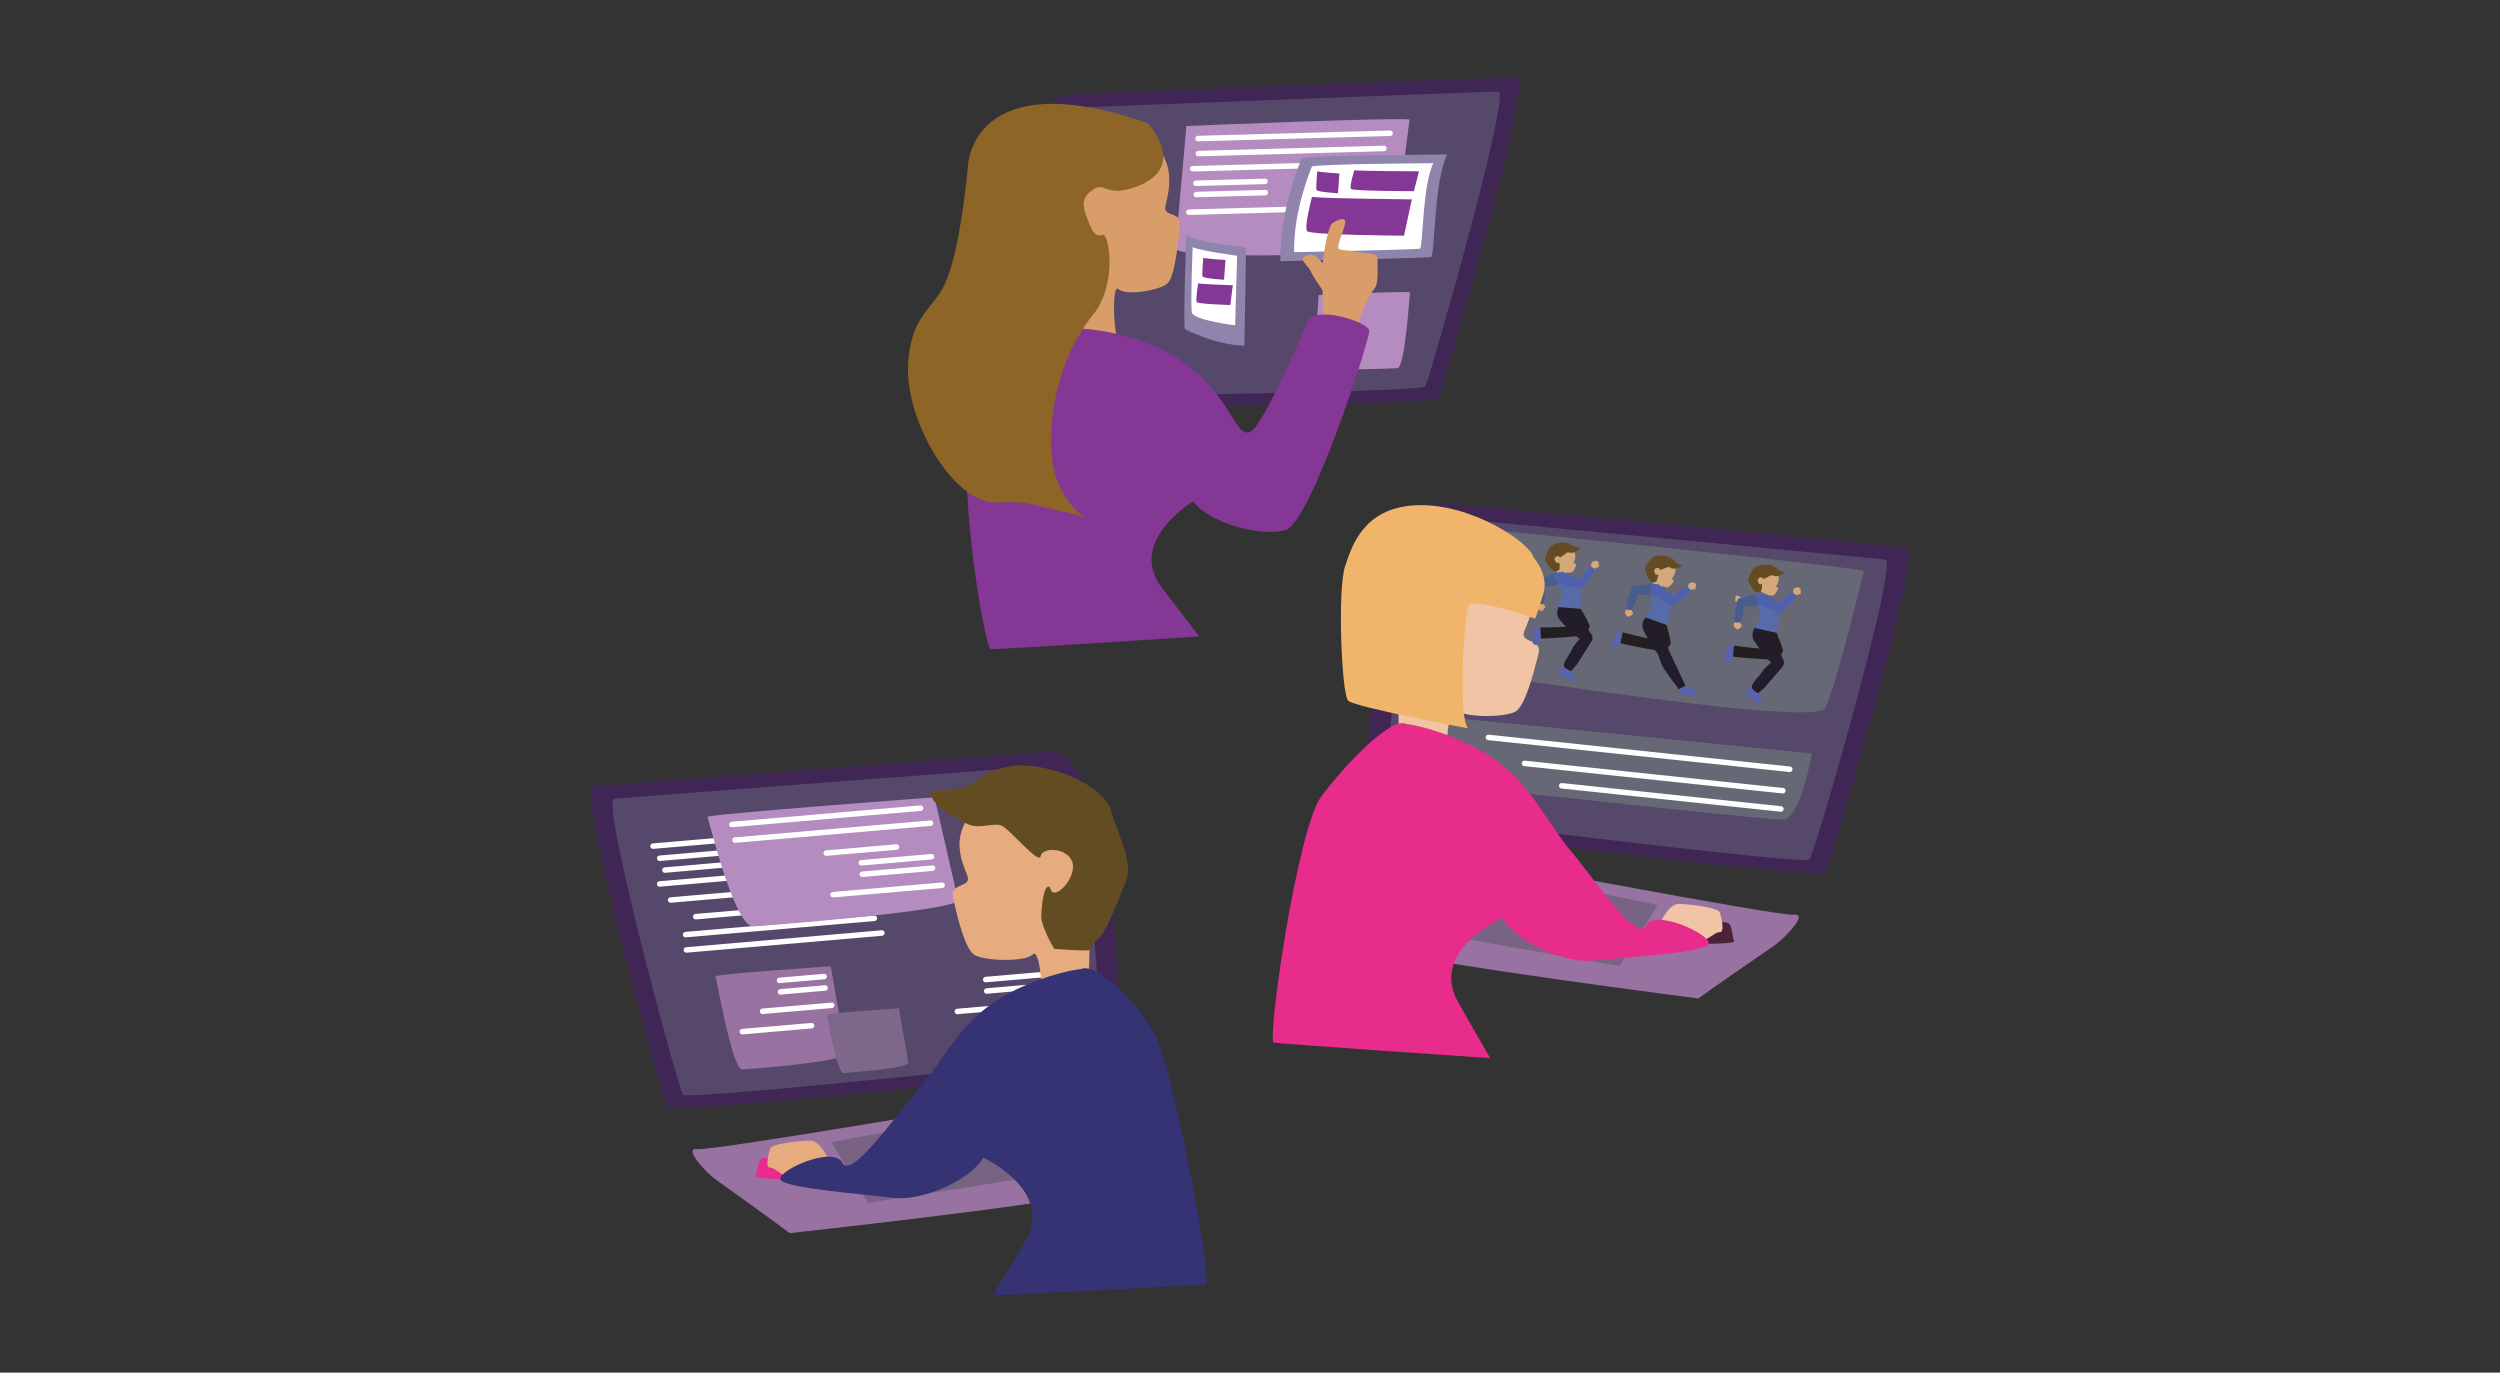 <svg xmlns="http://www.w3.org/2000/svg" viewBox="0 0 1366 750">
  <rect x="0" y="0" width="1366" height="750" fill="#333333" stroke="none"/>
  <defs>
    <style>
      .cls-1 {
        fill: #402655;
      }

      .cls-2 {
        fill: #55486b;
      }

      .cls-3 {
        fill: #b48cc0;
      }

      .cls-4 {
        fill: none;
        stroke: #fff;
        stroke-linecap: round;
        stroke-miterlimit: 10;
        stroke-width: 3px;
      }

      .cls-5 {
        fill: #8f84ac;
      }

      .cls-6 {
        fill: #fff;
      }

      .cls-7 {
        fill: #853795;
      }

      .cls-8 {
        fill: #d99d6a;
      }

      .cls-9 {
        fill: #8d6526;
      }

      .cls-10 {
        fill: #9873a2;
      }

      .cls-11 {
        fill: #786482;
      }

      .cls-12 {
        fill: #e72c8c;
      }

      .cls-13 {
        fill: #e6ab7e;
      }

      .cls-14 {
        fill: #363374;
      }

      .cls-15 {
        fill: #644c22;
      }

      .cls-16 {
        fill: #7e688a;
      }

      .cls-17 {
        fill: #4b223a;
      }

      .cls-18 {
        fill: #f0c4a5;
      }

      .cls-19 {
        fill: #666975;
      }

      .cls-20 {
        fill: #d5a87b;
      }

      .cls-21 {
        fill: #5864ae;
      }

      .cls-22 {
        fill: #231f20;
      }

      .cls-23 {
        fill: #231c2a;
      }

      .cls-24 {
        fill: #485c8e;
      }

      .cls-25 {
        fill: #566ba8;
      }

      .cls-26 {
        fill: #4f61ac;
      }

      .cls-27 {
        fill: #f0b56b;
      }
    </style>
  </defs>
  <title>splash-image</title>
  <g id="girl1">
    <g>
      <path class="cls-1" d="M585.06,51.4s236.44-9.18,244.49-9.3-41.11,171.63-43.48,175.41-220.42,6.09-220.42,6.09S545.43,52.94,585.06,51.4Z"/>
      <path class="cls-2" d="M594.19,58.53S811.29,50.1,818.68,50s-37.74,157.59-39.92,161.07-202.39,5.59-202.39,5.59S557.8,59.94,594.19,58.53Z"/>
      <path class="cls-3" d="M642.29,135.67c1.49,6.64,99.8,2.85,110.27,2.4s16.87-70.76,17.69-72.58-122,3.37-122,3.37"/>
      <path class="cls-3" d="M715,74s.53-.08.09,3.24c0,0-7.56,56.94-6.07,63.58"/>
      <path class="cls-3" d="M718.26,199.33c.64,3.79,41,2.07,45.26,1.86s6.61-40.31,6.94-41.35-50,1.39-50,1.39"/>
      <line class="cls-4" x1="654.59" y1="75.71" x2="759.53" y2="72.81"/>
      <line class="cls-4" x1="654.81" y1="83.92" x2="756.15" y2="81.11"/>
      <line class="cls-4" x1="651.72" y1="92.21" x2="756.66" y2="89.31"/>
      <line class="cls-4" x1="653.49" y1="100.14" x2="691.2" y2="99.1"/>
      <line class="cls-4" x1="653.66" y1="106.29" x2="691.37" y2="105.25"/>
      <line class="cls-4" x1="649.58" y1="115.95" x2="708.17" y2="114.33"/>
      <path class="cls-5" d="M711.21,86.62s-12.38,28.79-11.62,56.08c0,0,80.33-1.66,82.37-2.28s1.45-41,8.76-56C790.72,84.42,715.57,84.79,711.21,86.62Z"/>
      <path class="cls-5" d="M647.42,179.83s16.53,8.75,32.5,9c0,0,1.07-51.92.76-53.25s-23.95-2-32.53-7.12C648.15,128.43,646.46,177,647.42,179.83Z"/>
      <path class="cls-6" d="M716.84,91s-10.33,24-9.7,46.78c0,0,67-1.38,68.72-1.9s1.2-34.2,7.3-46.71C783.16,89.21,720.48,89.52,716.84,91Z"/>
      <path class="cls-6" d="M651.67,135s-1.26,31.51-.43,35.75,23.64,7,23.64,7l1.08-38S655.36,137,651.67,135Z"/>
      <path class="cls-7" d="M657.48,140.86s-.81,9-.43,10.16,11.78,1.83,11.78,1.83l.77-10.79S659.32,141.41,657.48,140.86Z"/>
      <path class="cls-7" d="M654.67,154.83s-1.42,9-.83,10.17,18.41,1.65,18.41,1.65l1.37-10.8S657.53,155.35,654.67,154.83Z"/>
      <path class="cls-7" d="M719.75,93.61s-.82,9-.43,10.16,11.77,1.83,11.77,1.83l.77-10.79S721.58,94.16,719.75,93.61Z"/>
      <path class="cls-7" d="M740,93.05s-2.87,9-1.8,10.2,34.34,1.21,34.34,1.21l2.81-10.85S745.29,93.5,740,93.05Z"/>
      <path class="cls-7" d="M716.86,107.63s-4.36,16.49-2.7,18.66,53,2.49,53,2.49l4.27-19.84S725.09,108.5,716.86,107.63Z"/>
      <g>
        <path class="cls-8" d="M628,75.74s10.5,8.07,10.87,21.43-5.36,17.69.54,19.61,5.53,3.61,4.87,9.9S642,151,637.93,154.84s-22.78,6.89-26.64,3.24-2.72,22.63-1,25.51-18-.32-21.36-2.33-11.25-89.51-2.59-93.5S621.85,68.85,628,75.74Z"/>
        <path class="cls-8" d="M723,171.86s-.2-7.29-.53-19.12,3.07-28.93,5.59-30.8,7.36-3.81,6.94-.19-4.07,10.93-3.75,13.24,2.09,1,9.34,2.57,12.19-.32,12.07,4.57.76,12.52-1.73,15.67-3.19,5.57-5.15,9.23-3.61,8.85-3,11.41S723,171.86,723,171.86Z"/>
        <path class="cls-8" d="M725.92,163.36s-9-12.88-9.7-15-5.26-5.83-4.38-7.28,4.38-2.39,6-1.48.92.13,5.78,4.86"/>
        <path class="cls-7" d="M588.43,179.55s11.74-.29,29.51,4.9,31.12,13.12,43.6,27S677.2,240.34,684,235.32s26.63-49.47,30.16-59.25,33.86-.21,34,4.78-32,105.42-46.07,108.92-41.24-4-50.21-15.89c0,0-36.22,22.08-17.11,47.13s20.54,26.74,20.54,26.74-110.06,7.19-113.86,6.95-20.11-102.1-9.9-120.35S580,176.32,588.43,179.55Z"/>
        <path class="cls-9" d="M627.08,67.28s22.07,23.18-4.86,34.22c-17.47,7.15-18.49-2.38-24.76,1.94s-6.46,8.22-3.33,16.29,4.91,9.77,8.36,8.51,8.29,27-5.18,43.67S573.58,215,574.38,244s18.29,38.36,18.29,38.36L561.5,275c-14.45-1.69-15.68,1.11-24-1.49-20.46-6.35-44.06-46.76-41.15-77.29,2.46-25.89,14.47-27.1,21-43.53s10.07-46.79,11.62-62.41C528.9,90.24,531.16,34,627.08,67.28Z"/>
      </g>
    </g>
  </g>
  <g id="boy2">
    <g>
      <path class="cls-10" d="M390.94,644.4c36.52,26.12,40.5,29.38,40.5,29.38s139.92-15.29,163.81-21.84-28-53.48-28-53.48-178,30.54-186.22,29.45S386.07,640.92,390.94,644.4Z"/>
      <polygon class="cls-11" points="457.5 629.56 474.18 657.26 562.26 643.39 537.83 608.55 454.28 624.03 457.5 629.56"/>
      <g>
        <path class="cls-12" d="M427.82,644.39s-16.24-.3-15.06-1.84,1-9.1,3.89-9.65,7.28-1.54,11.85-1,11.68,3.58,11.85,6.19S429.26,644.61,427.82,644.39Z"/>
        <path class="cls-13" d="M451.9,632.05s-3.92-8.79-9-8.79-21.29,1.41-22.14,4.39-2.84,10.36,0,10.36,6,4.54,9.92,4.54"/>
        <line class="cls-4" x1="573.01" y1="507.26" x2="466.2" y2="516.51"/>
        <line class="cls-4" x1="573.73" y1="515.6" x2="470.59" y2="524.54"/>
        <line class="cls-4" x1="577.83" y1="523.66" x2="471.02" y2="532.91"/>
        <path class="cls-1" d="M572.74,410.71s-240.93,18.17-249.12,19S362,601.62,364.83,605.18s247.62-22,247.62-22S613.13,407.66,572.74,410.71Z"/>
        <path class="cls-2" d="M564.31,419s-221.23,16.68-228.75,17.42,35,158.45,37.61,161.72,227.6-20.8,227.6-20.8S601.39,416.21,564.31,419Z"/>
        <line class="cls-4" x1="576.96" y1="531.91" x2="538.58" y2="535.24"/>
        <line class="cls-4" x1="577.5" y1="538.17" x2="539.12" y2="541.5"/>
        <line class="cls-4" x1="582.76" y1="547.49" x2="523.13" y2="552.66"/>
        <line class="cls-4" x1="438.06" y1="560.03" x2="400.4" y2="563.29"/>
        <line class="cls-4" x1="477.74" y1="501.74" x2="374.61" y2="510.68"/>
        <line class="cls-4" x1="481.85" y1="509.8" x2="375.04" y2="519.05"/>
        <line class="cls-4" x1="450.27" y1="565.34" x2="412.61" y2="568.6"/>
        <line class="cls-4" x1="483.32" y1="491.94" x2="380.18" y2="500.87"/>
        <line class="cls-4" x1="469.61" y1="482.83" x2="366.47" y2="491.77"/>
        <line class="cls-4" x1="463.6" y1="474.06" x2="360.46" y2="482.99"/>
        <line class="cls-4" x1="466.43" y1="466.46" x2="363.29" y2="475.4"/>
        <line class="cls-4" x1="463.6" y1="460.02" x2="360.46" y2="468.95"/>
        <line class="cls-4" x1="459.96" y1="453.4" x2="356.82" y2="462.33"/>
        <line class="cls-4" x1="505.04" y1="443.46" x2="398.23" y2="452.71"/>
        <path class="cls-3" d="M523.52,491.85c-.83,5.82-101,13.58-111.67,14.37s-24.34-58.37-25.36-59.83,124.14-10.75,124.14-10.75"/>
        <path class="cls-10" d="M462.11,575.5c-.26,4.85-51.1,8.48-56.52,8.84s-14.08-49.63-14.65-50.88,63-5.46,63-5.46"/>
        <line class="cls-4" x1="503.02" y1="441.57" x2="399.89" y2="450.51"/>
        <line class="cls-4" x1="508.41" y1="449.77" x2="401.6" y2="459.03"/>
        <line class="cls-4" x1="508.99" y1="468.12" x2="470.61" y2="471.44"/>
        <line class="cls-4" x1="509.53" y1="474.37" x2="471.15" y2="477.7"/>
        <line class="cls-4" x1="514.79" y1="483.69" x2="455.16" y2="488.86"/>
        <path class="cls-13" d="M534.58,440.18s-11.42,9.54-10.24,23.14,8.46,17.24,1.73,20S520,487.66,521.52,494s5.59,24.34,10.86,27.74,27.71,4,31.82-.19,5.94,22.6,4.22,25.74,21.15-2.67,24.92-5.15,2.45-92.24-8.25-95.16S541,432.38,534.58,440.18Z"/>
        <path class="cls-14" d="M590.75,529.49s-12,1.07-29.38,8.4-30,16.93-41.1,32.41-14.24,20.45-20,26.87c-10,11.14-35.24,47.71-40,38.2s-34.38,3.73-33.94,8.8,47.18,8.44,61.87,10.35,41.37-8.9,49.09-22c0,0,39.32,18.2,22.84,45.83s-17.73,29.51-17.73,29.51,112.49-5.5,116.33-6.18S645.06,605.64,633.88,572C627.15,551.68,598.88,525.24,590.75,529.49Z"/>
        <path class="cls-15" d="M528.66,450.25s-20.42-8.64-20.34-17.9c0,0,14.47-.76,20.34-3S544,415.15,567,419s38.33,15.69,40.29,24.45,12.12,27.26,8.21,37.24-10.81,27.83-14.72,31.5-5.52,5.69-5.52,6.74-19.29-.47-19.29-.47-7-12-7-17.44,1.18-15.68,3.52-16.44.39,3.43,4.31,3.05,12.42-11.27,8.51-18-15.95-6.62-16.73-1.74S551.34,452.54,547,451,534.8,453.3,528.66,450.25Z"/>
        <line class="cls-4" x1="450.27" y1="533.58" x2="425.96" y2="535.68"/>
        <line class="cls-4" x1="450.81" y1="539.84" x2="426.5" y2="541.94"/>
        <line class="cls-4" x1="454.45" y1="549.3" x2="416.68" y2="552.57"/>
        <path class="cls-16" d="M496.3,580.74c-.16,3-32.07,5.33-35.47,5.55s-8.84-31.15-9.2-31.93,39.53-3.43,39.53-3.43"/>
        <line class="cls-4" x1="443.41" y1="560.43" x2="405.63" y2="563.7"/>
        <line class="cls-4" x1="489.84" y1="462.82" x2="451.45" y2="466.15"/>
      </g>
    </g>
  </g>
  <g id="girl3">
    <g>
      <path class="cls-10" d="M969.77,516.43C932.09,542.31,928,545.56,928,545.56s-142.16-18.25-166.36-25.38,29.52-53.9,29.52-53.9,180.65,34.5,189,33.54S974.79,513,969.77,516.43Z"/>
      <polygon class="cls-11" points="902.29 500.04 884.78 527.92 795.38 512.11 820.91 477.11 905.68 494.48 902.29 500.04"/>
      <path class="cls-17" d="M932.22,515.71s16.55,0,15.37-1.59-.82-9.28-3.78-9.89-7.38-1.71-12-1.28-12,3.42-12.18,6.07S930.76,515.91,932.22,515.71Z"/>
      <path class="cls-18" d="M908,502.68s4.16-8.87,9.38-8.77,21.65,1.84,22.46,4.89,2.69,10.6-.2,10.55-6.15,4.5-10.19,4.43"/>
      <line class="cls-4" x1="787.04" y1="373.31" x2="895.6" y2="384.78"/>
      <line class="cls-4" x1="786.14" y1="381.8" x2="890.98" y2="392.87"/>
      <line class="cls-4" x1="781.81" y1="389.92" x2="890.38" y2="401.39"/>
      <path class="cls-1" d="M789.16,275s244.94,23.11,253.26,24.09S1000.07,473.42,997.1,477s-251.67-27.16-251.67-27.16S748.1,271.15,789.16,275Z"/>
      <path class="cls-2" d="M797.58,283.63s224.92,21.22,232.55,22.12S991.47,466.4,988.75,469.68s-231.32-25.54-231.32-25.54S759.88,280.07,797.58,283.63Z"/>
      <path class="cls-19" d="M809.24,430.86s155.46,17.12,164.93,17,15.89-36.12,15.89-36.12-207.58-21-216.76-21.17-25.56,31.71-2.94,36.25S809.24,430.86,809.24,430.86Z"/>
      <path class="cls-19" d="M1018.38,312s-15.44,64.42-21.09,74.85S823.6,370.08,800.7,367.3s4.59-78.73,4.59-78.73S1005.35,308.57,1018.38,312Z"/>
      <path class="cls-18" d="M827.45,305.75s11.44,9.94,10,23.76-8.94,17.4-2.14,20.3,6.11,4.57,4.42,10.94-6.16,24.68-11.59,28-28.28,3.56-32.39-.8-6.48,22.89-4.79,26.13-21.48-3.13-25.27-5.72-.72-94,10.22-96.73S821.1,297.7,827.45,305.75Z"/>
      <path class="cls-12" d="M768.55,395.61s12.15,1.32,29.75,9.12,30.27,17.81,41.22,33.77,14.11,21.1,19.83,27.75c9.91,11.53,35,49.24,39.95,39.65s34.93,4.45,34.38,9.62-48.19,7.68-63.18,9.34-42-9.85-49.56-23.29c0,0-40.38,17.77-24.13,46.22s17.48,30.38,17.48,30.38S699.87,570.42,696,569.65s12.86-117,25.9-134.42S760.36,391.13,768.55,395.61Z"/>
      <path class="cls-20" d="M970.63,312.1s1.67,3,1.17,5.21-1.93,3.25-1.06,3.53.7-.37.86.29-1.48,3.85-3,4.24-6.89-1.74-7.17-3.47a61.18,61.18,0,0,0-2.61-7.24l9.14-3.74Z"/>
      <path class="cls-20" d="M953.27,327.83s-.34.34-.11,1.35-5-.61-5-.61a9.56,9.56,0,0,1,.24-2.92c.36-.93,4.92,1.73,4.88,2"/>
      <path class="cls-21" d="M954.64,377.87a4.48,4.48,0,0,0-.8,1.75c-.07.77,7.25,4.46,7.25,4.46s1.62-.45,1.52-1.61-2.56-4-3.24-4.37-1,.14-1.63-2.29-3.1,2.06-3.1,2.06"/>
      <path class="cls-20" d="M979.79,323.73a2.66,2.66,0,0,1,.52-2.1c.79-1,3.52-.84,3.56.29s.47,2.92-.86,2.81a2.37,2.37,0,0,0-2,1l-1.74-1.15Z"/>
      <path class="cls-20" d="M948.52,339.52a2.66,2.66,0,0,0-1.2,1.81c-.2,1.24,1.76,3.15,2.62,2.43s2.47-1.63,1.49-2.54a2.35,2.35,0,0,1-.65-2.17l-2-.51Z"/>
      <path class="cls-21" d="M946.49,352.91a4.42,4.42,0,0,0-1.9-.31c-.76.13-2.44,8.14-2.44,8.14s.85,1.46,1.94,1.07,3.17-3.5,3.4-4.27-.39-.89,1.79-2.16-2.79-2.47-2.79-2.47"/>
      <line class="cls-4" x1="977.92" y1="420.33" x2="813.25" y2="402.92"/>
      <line class="cls-4" x1="974.12" y1="432.05" x2="832.98" y2="417.13"/>
      <line class="cls-4" x1="973.06" y1="442.02" x2="853.33" y2="429.36"/>
      <path class="cls-22" d="M969.83,343.7s4.79,11.15,4.37,12.3a12.45,12.45,0,0,1-3.41,4.16c-1.06.66-22.57-1-23.85-1.41l.49-6s12.94,1.75,14.1,1.49a3.56,3.56,0,0,0,2.4-2.45c.45-1.18-.52-9-.52-9l1.34-2.17s4.38,1.42,5.08,3.09"/>
      <path class="cls-23" d="M958.24,349.9s5.85,8.65,9.58,12.09c0,0-3.9,3-5.49,5.76-1,1.83-6.79,6.72-4.7,8.77s3.12,2.16,3.12,2.16l3.73-3.29,9.5-11.15a3.52,3.52,0,0,0,.48-3.68l-5.87-12.81a1.94,1.94,0,0,0-.73-.87l-8-5.11S956.06,345.3,958.24,349.9Z"/>
      <path class="cls-24" d="M952.67,331.08s8.5.14,9.83-.63,2.94-2.61,2.38-3.56-.78-2.28-2.61-2.55c-1.48-.22-9.31,1.84-11.95,2.48-.63.15-.9,1-1.06,1.6-.79,3.06-2.19,9.63-1.44,11.63,0,0,2.32.4,3-.06S953.29,332.57,952.67,331.08Z"/>
      <path class="cls-25" d="M959.12,325.54s3,9.48,2.24,12a20.16,20.16,0,0,1-3,5.49l12.46,2.77s2.32-14.32.36-15.58-6.77-6.53-8.57-6a37.69,37.69,0,0,0-4,1.51"/>
      <path class="cls-15" d="M971,314.78s3.75-.76,4-2.27a17.32,17.32,0,0,1-3.38-1.14c-.93-.56-2.19-2.8-6.22-2.91s-7,1.33-7.62,2.7-2.89,4-2.53,5.8,2.39,4.66,2.94,5.38.8.84,1,.9a4.08,4.08,0,0,0,2.86,0,4.42,4.42,0,0,0,.56-1.49c.16-.88.28-2.59-.1-2.79s-.17.55-.83.36-1.77-2.23-.9-3.2,2.5-.74,2.49.07,3.82-1.76,4.6-1.87S969.83,315.08,971,314.78Z"/>
      <path class="cls-26" d="M972.48,330s-6.88-5-8.42-5.11-3.9.46-4,1.56-.66,2.32.69,3.59c1.09,1,8.69,3.81,11.22,4.79.6.24,1.3-.28,1.78-.7,2.4-2.06,7.31-6.66,7.84-8.72,0,0-1.68-1.66-2.51-1.67S972.83,328.45,972.48,330Z"/>
      <path class="cls-20" d="M914.69,308s1.29,3.2.53,5.32-2.32,3-1.49,3.37.74-.28.82.39-1.95,3.64-3.51,3.85-6.62-2.58-6.69-4.33a62,62,0,0,0-1.71-7.51l9.54-2.58Z"/>
      <path class="cls-20" d="M908.37,319.84s-.39.3-.28,1.33-4.86-1.22-4.86-1.22a9.56,9.56,0,0,1,.59-2.87c.47-.88,4.67,2.32,4.61,2.54"/>
      <path class="cls-21" d="M917.55,376.42a4.49,4.49,0,0,0-.15,1.92c.2.75,8.33,1.72,8.33,1.72s1.37-1,.89-2-3.76-2.85-4.55-3-.86.47-2.31-1.59-2.21,3-2.21,3"/>
      <path class="cls-20" d="M922.36,320.67a2.63,2.63,0,0,1,.77-2c.9-.89,3.59-.4,3.5.72s.11,3-1.2,2.69a2.35,2.35,0,0,0-2.15.73l-1.58-1.36Z"/>
      <path class="cls-20" d="M889.39,332.51a2.64,2.64,0,0,0-1.41,1.65c-.35,1.21,1.35,3.35,2.3,2.73s2.65-1.31,1.79-2.33a2.37,2.37,0,0,1-.38-2.24l-2-.75Z"/>
      <path class="cls-21" d="M885.73,345.56a4.42,4.42,0,0,0-1.84-.55c-.77,0-3.42,7.78-3.42,7.78s.66,1.55,1.8,1.3,3.56-3.08,3.89-3.82-.28-.94,2-1.93-2.47-2.78-2.47-2.78"/>
      <path class="cls-22" d="M910,339.27s3.39,11.65,2.83,12.74a12.46,12.46,0,0,1-3.9,3.71c-1.13.53-22.28-3.71-23.49-4.32l1.22-5.91s12.63,3.32,13.82,3.21a3.62,3.62,0,0,0,2.68-2.15c.59-1.11.58-9,.58-9l1.6-2s4.16,1.95,4.66,3.69"/>
      <path class="cls-23" d="M897.77,344s4.74,9.3,8,13.18c0,0,1.36,3.79,2.1,5.76s5.38,8.33,7.21,10.63,2,3.1,2,3.1l3.86-2-9.2-19.6-3.44-11.93a1.87,1.87,0,0,0-.62-1l-7.27-6.05S896.17,339.18,897.77,344Z"/>
      <path class="cls-24" d="M894.54,324.64s8.42,1.18,9.83.58,3.24-2.23,2.81-3.24-.5-2.36-2.29-2.86c-1.44-.39-9.46.69-12.16,1-.64.07-1,.85-1.25,1.45-1.15,2.94-3.35,9.3-2.85,11.37,0,0,2.25.68,3,.31S895,326.19,894.54,324.64Z"/>
      <path class="cls-25" d="M901.62,319.94s1.77,9.76.75,12.2a20.31,20.31,0,0,1-3.6,5.08l12,4.28s4.06-13.93,2.26-15.42-5.91-7.31-7.76-7a36.76,36.76,0,0,0-4.14,1"/>
      <path class="cls-15" d="M914.7,310.7s3.81-.29,4.26-1.75a17.58,17.58,0,0,1-3.21-1.55c-.85-.67-1.82-3-5.82-3.65s-7.12.46-7.88,1.74-3.37,3.67-3.23,5.45,1.8,4.92,2.27,5.7.68.94.84,1a4.08,4.08,0,0,0,2.83.35,4.53,4.53,0,0,0,.74-1.41c.27-.85.59-2.53.24-2.78s-.23.52-.86.26-1.49-2.43-.51-3.29,2.58-.43,2.46.38,4-1.29,4.8-1.3S913.54,310.86,914.7,310.7Z"/>
      <path class="cls-26" d="M914.34,326s-6.23-5.78-7.74-6.09-3.93,0-4.15,1.05-.94,2.22.24,3.65c1,1.15,8.16,4.84,10.55,6.13.57.31,1.33-.12,1.86-.48,2.63-1.75,8.06-5.71,8.84-7.69,0,0-1.46-1.85-2.28-2S914.87,324.5,914.34,326Z"/>
      <path class="cls-20" d="M858.86,299.3s2.08,2.75,1.9,5-1.45,3.49-.56,3.65.65-.47.9.15-.93,4-2.38,4.63-7.07-.75-7.59-2.42a61,61,0,0,0-3.61-6.8l8.52-5Z"/>
      <path class="cls-20" d="M855.86,312.38s-.3.39.08,1.36-5,.1-5,.1a9.74,9.74,0,0,1-.18-2.93c.23-1,5.12,1,5.12,1.24"/>
      <path class="cls-21" d="M852.34,366.68a4.54,4.54,0,0,0-.54,1.85c0,.77,7.8,3.38,7.8,3.38s1.54-.67,1.28-1.8-3.09-3.56-3.83-3.88-.94.28-1.94-2-2.77,2.48-2.77,2.48"/>
      <path class="cls-20" d="M869.58,309.53a2.67,2.67,0,0,1,.21-2.16c.64-1.09,3.36-1.33,3.57-.22s.88,2.83-.45,2.91a2.36,2.36,0,0,0-1.89,1.26l-1.88-.89Z"/>
      <path class="cls-20" d="M840.85,329.58a2.68,2.68,0,0,0-.93,2c0,1.26,2.19,2.87,2.94,2s2.21-2,1.12-2.72a2.37,2.37,0,0,1-1-2.06l-2.07-.21Z"/>
      <path class="cls-21" d="M840.74,343.13a4.46,4.46,0,0,0-1.93-.05c-.73.24-1.26,8.41-1.26,8.41s1,1.32,2.07.78,2.64-3.91,2.76-4.7-.51-.83,1.47-2.4-3.11-2-3.11-2"/>
      <path class="cls-22" d="M862.54,330.7s6.32,10.36,6.07,11.56a12.46,12.46,0,0,1-2.79,4.6c-1,.81-22.47,2.25-23.81,2l-.37-6s13.06-.1,14.18-.52a3.61,3.61,0,0,0,2-2.77c.27-1.23-1.79-8.82-1.79-8.82l1-2.34s4.54.79,5.47,2.34"/>
      <path class="cls-23" d="M852,338.47s7,7.74,11.19,10.63c0,0-3.44,3.5-4.62,6.47-.77,2-5.77,7.61-3.41,9.35s3.4,1.69,3.4,1.69l3.22-3.78,7.83-12.39a3.5,3.5,0,0,0,0-3.7l-7.62-11.85a2,2,0,0,0-.85-.76l-8.6-3.94S849.14,334.24,852,338.47Z"/>
      <path class="cls-24" d="M843.77,320.63s8.43-1.05,9.64-2,2.54-3,1.86-3.86-1.1-2.15-2.95-2.16c-1.5,0-9,3.15-11.48,4.15-.6.24-.76,1.1-.83,1.73-.34,3.15-.8,9.85.22,11.73,0,0,2.36.06,3-.5S844.59,322,843.77,320.63Z"/>
      <path class="cls-25" d="M849.37,314.24s4.26,9,3.92,11.59a20.35,20.35,0,0,1-2.15,5.84l12.72,1s.27-14.5-1.85-15.47-7.62-5.51-9.33-4.73A37.46,37.46,0,0,0,849,314.5"/>
      <path class="cls-15" d="M859.58,301.91s3.6-1.28,3.65-2.81a17.71,17.71,0,0,1-3.5-.66c-1-.42-2.56-2.45-6.57-2s-6.76,2.31-7.16,3.74-2.29,4.42-1.69,6.1,3,4.28,3.68,4.91.9.73,1.07.76a4.16,4.16,0,0,0,2.84-.4,4.73,4.73,0,0,0,.34-1.56c0-.89-.09-2.6-.5-2.75s-.09.57-.76.48-2.08-2-1.35-3,2.37-1.09,2.47-.28,3.53-2.29,4.29-2.51S858.49,302.37,859.58,301.91Z"/>
      <path class="cls-26" d="M863.23,316.79s-7.52-4-9.06-3.86-3.8,1-3.73,2.1-.33,2.4,1.19,3.46c1.22.86,9.14,2.54,11.79,3.16.62.15,1.24-.46,1.67-.95,2.07-2.38,6.28-7.62,6.52-9.74,0,0-1.9-1.4-2.72-1.3S863.35,315.18,863.23,316.79Z"/>
      <path class="cls-27" d="M837.83,304.39s8.54,9.53,5.56,19.67S838.84,338,838.84,338s-34.11-12.07-36.45-6.95-5.9,61.53-.15,66.94c0,0-62-11.6-65.61-15.14s-5.91-61-1.67-73.43c3.29-9.67,9.38-32.28,39.26-33.37S835.87,296.51,837.83,304.39Z"/>
    </g>
  </g>
</svg>
